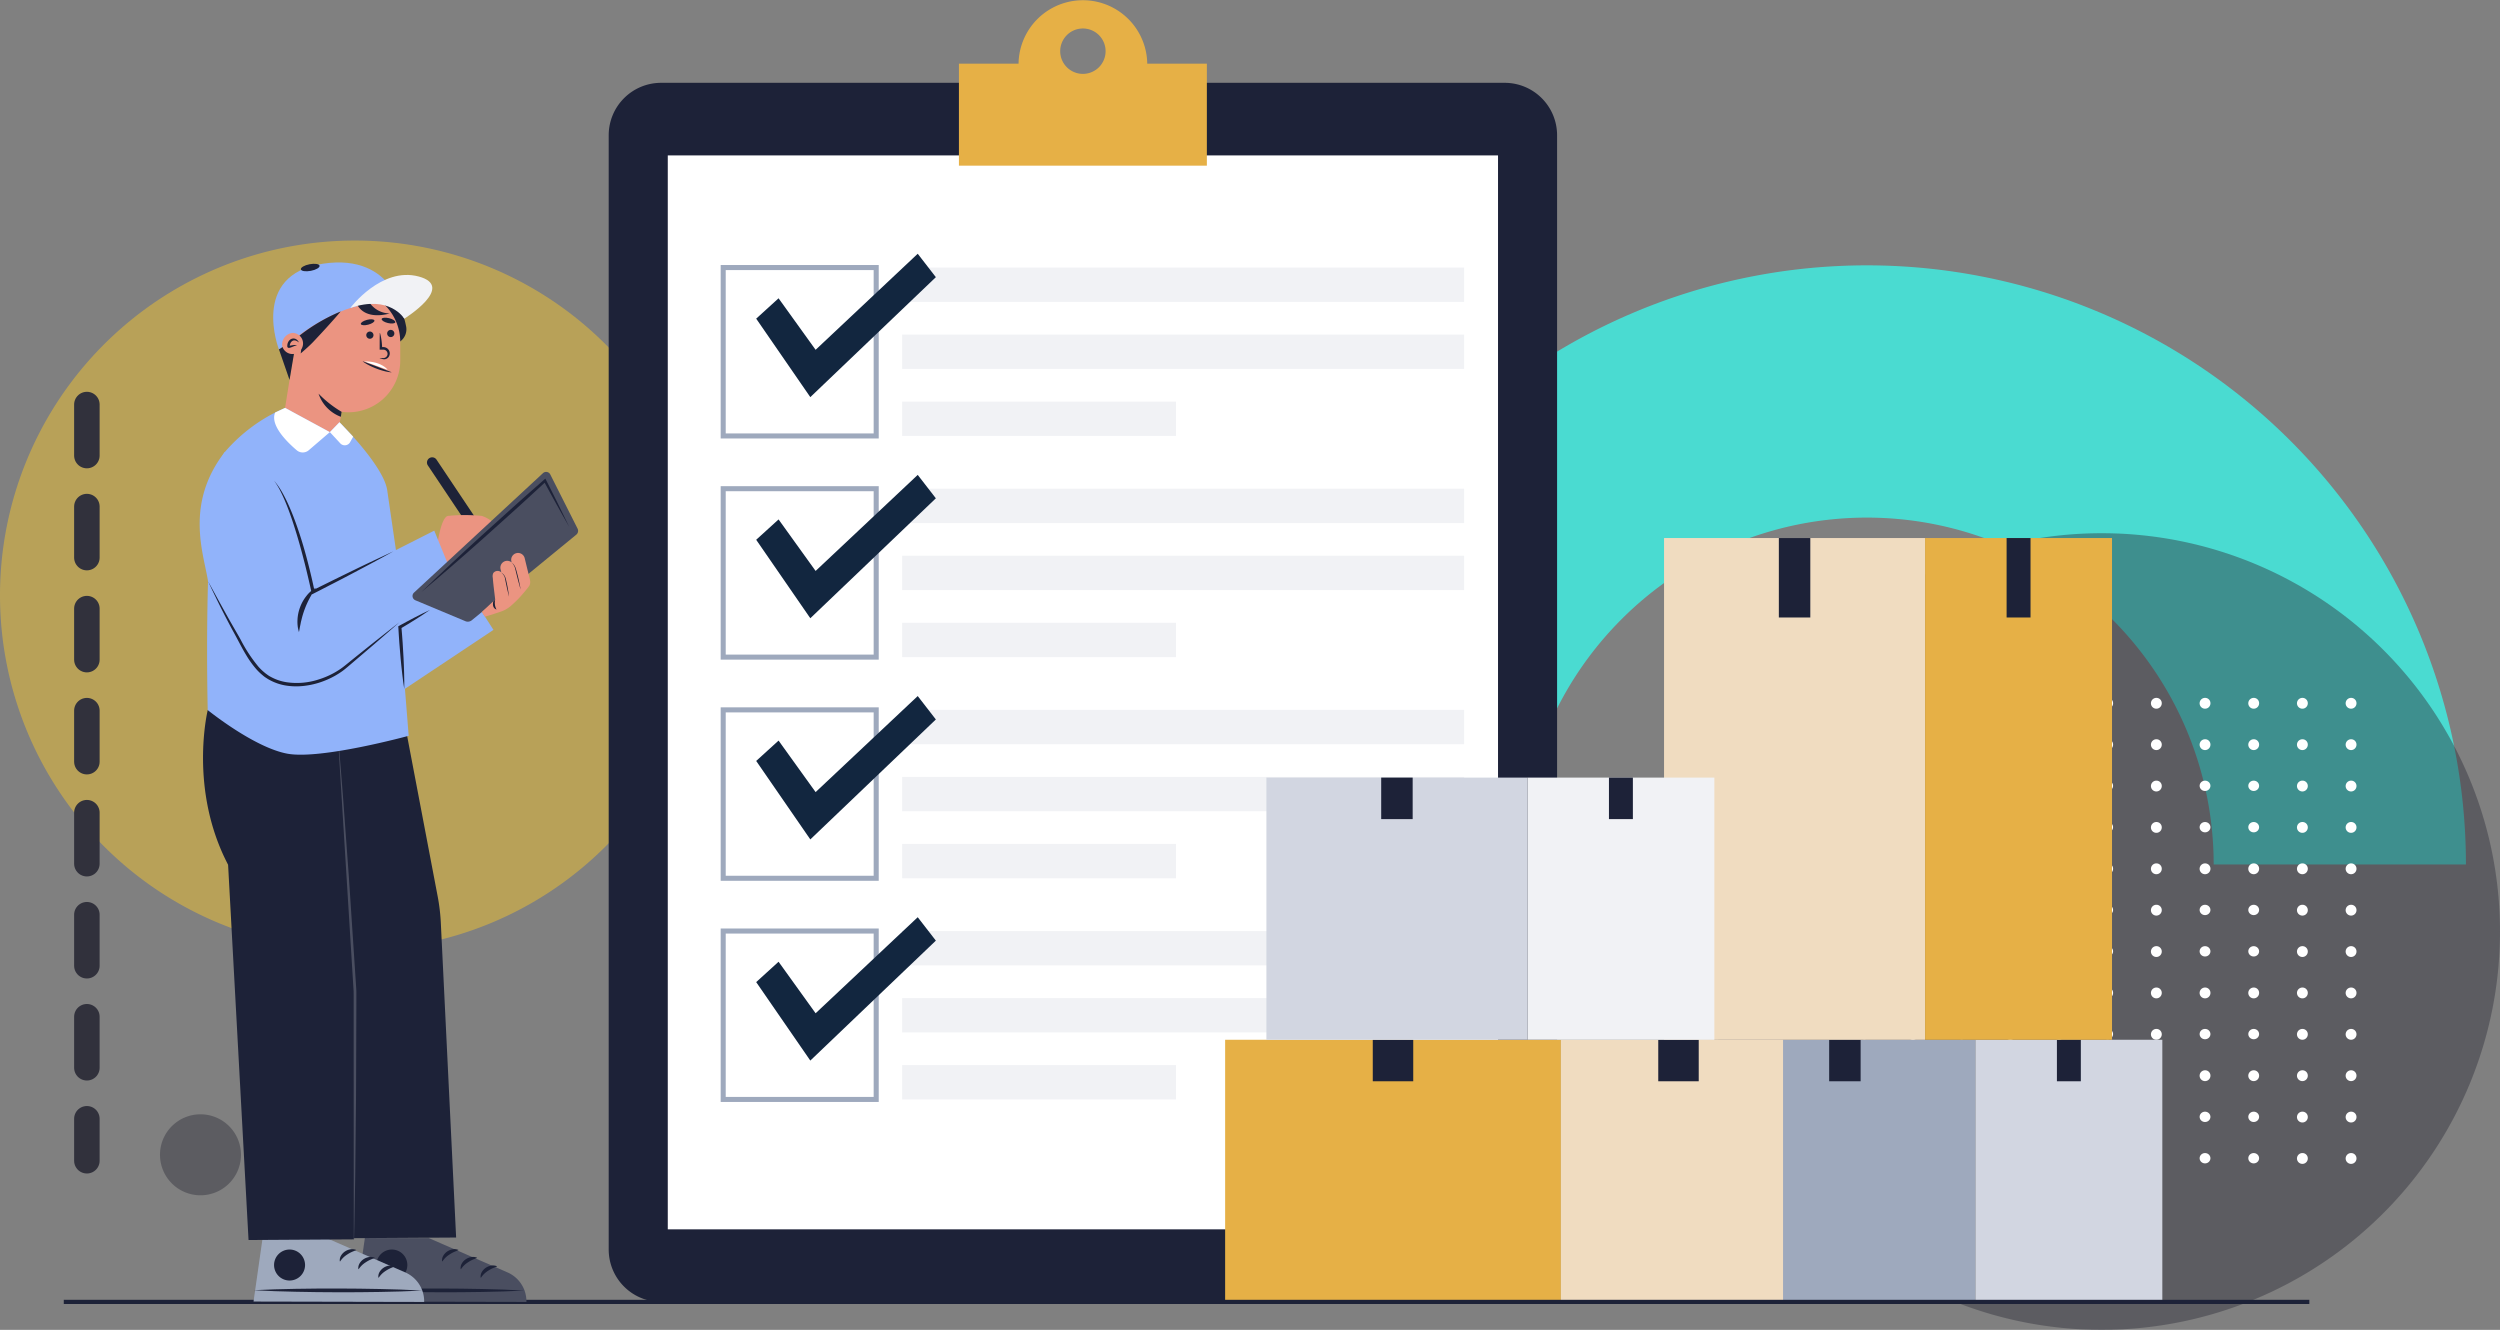 <svg xmlns="http://www.w3.org/2000/svg" xmlns:xlink="http://www.w3.org/1999/xlink" width="392.032" height="208.537" viewBox="0 0 392.032 208.537">
  <rect x="0" y="0" width="392.032" height="208.537" fill="#808080" stroke="none"/>
  <defs>
    <clipPath id="clip-path">
      <rect id="Rectángulo_352791" data-name="Rectángulo 352791" width="197.311" height="100.658" fill="#12263f"/>
    </clipPath>
    <clipPath id="clip-path-2">
      <rect id="Rectángulo_358293" data-name="Rectángulo 358293" width="352.132" height="204.488" fill="none"/>
    </clipPath>
  </defs>
  <g id="Grupo_1022441" data-name="Grupo 1022441" transform="translate(8047.602 7566.897)">
    <g id="Grupo_1020694" data-name="Grupo 1020694" transform="translate(-8047.602 -7532)">
      <g id="Enmascarar_grupo_1018593" data-name="Enmascarar grupo 1018593" transform="translate(194.721 0)" clip-path="url(#clip-path)">
        <path id="Trazado_151731" data-name="Trazado 151731" d="M93.947,148.336a54.39,54.39,0,1,1,54.39-54.39,54.452,54.452,0,0,1-54.39,54.39m0,39.556A93.946,93.946,0,1,0,0,93.946,93.946,93.946,0,0,0,93.947,187.893Z" transform="translate(4.076 6.713)" fill="#4adbd1"/>
      </g>
      <g id="Grupo_1018971" data-name="Grupo 1018971" transform="translate(0 0)">
        <path id="Trazado_145969" data-name="Trazado 145969" d="M55.641,0A55.641,55.641,0,1,1,0,55.641,55.641,55.641,0,0,1,55.641,0Z" transform="translate(0 2.824)" fill="#ffca28" opacity="0.444" style="mix-blend-mode: multiply;isolation: isolate"/>
        <rect id="Rectángulo_34812" data-name="Rectángulo 34812" width="392.032" height="165.125" transform="translate(0)" fill="none"/>
        <path id="Trazado_145971" data-name="Trazado 145971" d="M6.35,0A6.35,6.35,0,1,1,0,6.35,6.35,6.35,0,0,1,6.35,0Z" transform="translate(25.088 139.84)" fill="#31313c" opacity="0.444" style="mix-blend-mode: multiply;isolation: isolate"/>
        <g id="Grupo_80270" data-name="Grupo 80270" transform="translate(267.108 48.717)">
          <path id="Trazado_145968" data-name="Trazado 145968" d="M62.462,0A62.462,62.462,0,1,1,0,62.462,62.462,62.462,0,0,1,62.462,0Z" transform="translate(0)" fill="#31313c" opacity="0.444" style="mix-blend-mode: multiply;isolation: isolate"/>
          <g id="Grupo_78276" data-name="Grupo 78276" transform="translate(24.387 25.822)">
            <g id="Grupo_53306" data-name="Grupo 53306">
              <path id="Trazado_99200" data-name="Trazado 99200" d="M415.91,51.035a.849.849,0,1,1-.849-.811A.83.83,0,0,1,415.91,51.035Z" transform="translate(-414.214 -50.224)" fill="#fff"/>
              <path id="Trazado_99201" data-name="Trazado 99201" d="M424.356,51.035a.849.849,0,1,1-.848-.811A.83.83,0,0,1,424.356,51.035Z" transform="translate(-415.027 -50.224)" fill="#fff"/>
              <path id="Trazado_99202" data-name="Trazado 99202" d="M432.8,51.035a.849.849,0,1,1-.848-.811A.83.83,0,0,1,432.8,51.035Z" transform="translate(-415.84 -50.224)" fill="#fff"/>
              <path id="Trazado_99203" data-name="Trazado 99203" d="M441.249,51.035a.849.849,0,1,1-.849-.811A.83.83,0,0,1,441.249,51.035Z" transform="translate(-416.653 -50.224)" fill="#fff"/>
              <path id="Trazado_99204" data-name="Trazado 99204" d="M449.7,51.035a.849.849,0,1,1-.848-.811A.83.83,0,0,1,449.7,51.035Z" transform="translate(-417.466 -50.224)" fill="#fff"/>
              <path id="Trazado_99205" data-name="Trazado 99205" d="M458.141,51.035a.849.849,0,1,1-.848-.811A.83.83,0,0,1,458.141,51.035Z" transform="translate(-418.278 -50.224)" fill="#fff"/>
              <path id="Trazado_99206" data-name="Trazado 99206" d="M466.588,51.035a.849.849,0,1,1-.849-.811A.831.831,0,0,1,466.588,51.035Z" transform="translate(-419.091 -50.224)" fill="#fff"/>
              <path id="Trazado_99207" data-name="Trazado 99207" d="M475.035,51.035a.849.849,0,1,1-.848-.811A.83.83,0,0,1,475.035,51.035Z" transform="translate(-419.904 -50.224)" fill="#fff"/>
              <path id="Trazado_99208" data-name="Trazado 99208" d="M483.48,51.035a.849.849,0,1,1-.848-.811A.83.83,0,0,1,483.48,51.035Z" transform="translate(-420.717 -50.224)" fill="#fff"/>
              <path id="Trazado_99209" data-name="Trazado 99209" d="M491.927,51.035a.849.849,0,1,1-.849-.811A.831.831,0,0,1,491.927,51.035Z" transform="translate(-421.53 -50.224)" fill="#fff"/>
              <path id="Trazado_99210" data-name="Trazado 99210" d="M500.374,51.035a.849.849,0,1,1-.849-.811A.83.83,0,0,1,500.374,51.035Z" transform="translate(-422.343 -50.224)" fill="#fff"/>
            </g>
            <g id="Grupo_53307" data-name="Grupo 53307" transform="translate(0 6.489)">
              <path id="Trazado_99211" data-name="Trazado 99211" d="M415.91,58.543a.849.849,0,1,1-.849-.811A.83.83,0,0,1,415.91,58.543Z" transform="translate(-414.214 -57.732)" fill="#fff"/>
              <path id="Trazado_99212" data-name="Trazado 99212" d="M424.356,58.543a.849.849,0,1,1-.848-.811A.83.83,0,0,1,424.356,58.543Z" transform="translate(-415.027 -57.732)" fill="#fff"/>
              <path id="Trazado_99213" data-name="Trazado 99213" d="M432.8,58.543a.849.849,0,1,1-.848-.811A.83.83,0,0,1,432.8,58.543Z" transform="translate(-415.84 -57.732)" fill="#fff"/>
              <path id="Trazado_99214" data-name="Trazado 99214" d="M441.249,58.543a.849.849,0,1,1-.849-.811A.83.83,0,0,1,441.249,58.543Z" transform="translate(-416.653 -57.732)" fill="#fff"/>
              <path id="Trazado_99215" data-name="Trazado 99215" d="M449.7,58.543a.849.849,0,1,1-.848-.811A.83.83,0,0,1,449.7,58.543Z" transform="translate(-417.466 -57.732)" fill="#fff"/>
              <path id="Trazado_99216" data-name="Trazado 99216" d="M458.141,58.543a.849.849,0,1,1-.848-.811A.83.83,0,0,1,458.141,58.543Z" transform="translate(-418.278 -57.732)" fill="#fff"/>
              <path id="Trazado_99217" data-name="Trazado 99217" d="M466.588,58.543a.849.849,0,1,1-.849-.811A.831.831,0,0,1,466.588,58.543Z" transform="translate(-419.091 -57.732)" fill="#fff"/>
              <path id="Trazado_99218" data-name="Trazado 99218" d="M475.035,58.543a.849.849,0,1,1-.848-.811A.83.83,0,0,1,475.035,58.543Z" transform="translate(-419.904 -57.732)" fill="#fff"/>
              <path id="Trazado_99219" data-name="Trazado 99219" d="M483.48,58.543a.849.849,0,1,1-.848-.811A.83.83,0,0,1,483.48,58.543Z" transform="translate(-420.717 -57.732)" fill="#fff"/>
              <path id="Trazado_99220" data-name="Trazado 99220" d="M491.927,58.543a.849.849,0,1,1-.849-.811A.831.831,0,0,1,491.927,58.543Z" transform="translate(-421.53 -57.732)" fill="#fff"/>
              <path id="Trazado_99221" data-name="Trazado 99221" d="M500.374,58.543a.849.849,0,1,1-.849-.811A.83.83,0,0,1,500.374,58.543Z" transform="translate(-422.343 -57.732)" fill="#fff"/>
            </g>
            <g id="Grupo_53308" data-name="Grupo 53308" transform="translate(0 12.978)">
              <ellipse id="Elipse_3955" data-name="Elipse 3955" cx="0.848" cy="0.811" rx="0.848" ry="0.811" fill="#fff"/>
              <path id="Trazado_99222" data-name="Trazado 99222" d="M424.356,66.051a.849.849,0,1,1-.848-.811A.83.83,0,0,1,424.356,66.051Z" transform="translate(-415.027 -65.24)" fill="#fff"/>
              <ellipse id="Elipse_3956" data-name="Elipse 3956" cx="0.848" cy="0.811" rx="0.848" ry="0.811" transform="translate(15.267)" fill="#fff"/>
              <path id="Trazado_99223" data-name="Trazado 99223" d="M441.249,66.051a.849.849,0,1,1-.849-.811A.831.831,0,0,1,441.249,66.051Z" transform="translate(-416.653 -65.24)" fill="#fff"/>
              <path id="Trazado_99224" data-name="Trazado 99224" d="M449.7,66.051a.849.849,0,1,1-.848-.811A.831.831,0,0,1,449.7,66.051Z" transform="translate(-417.466 -65.24)" fill="#fff"/>
              <ellipse id="Elipse_3957" data-name="Elipse 3957" cx="0.848" cy="0.811" rx="0.848" ry="0.811" transform="translate(38.167)" fill="#fff"/>
              <path id="Trazado_99225" data-name="Trazado 99225" d="M466.588,66.051a.849.849,0,1,1-.849-.811A.831.831,0,0,1,466.588,66.051Z" transform="translate(-419.091 -65.24)" fill="#fff"/>
              <ellipse id="Elipse_3958" data-name="Elipse 3958" cx="0.848" cy="0.811" rx="0.848" ry="0.811" transform="translate(53.434)" fill="#fff"/>
              <ellipse id="Elipse_3959" data-name="Elipse 3959" cx="0.848" cy="0.811" rx="0.848" ry="0.811" transform="translate(61.067)" fill="#fff"/>
              <path id="Trazado_99226" data-name="Trazado 99226" d="M491.927,66.051a.849.849,0,1,1-.849-.811A.831.831,0,0,1,491.927,66.051Z" transform="translate(-421.53 -65.24)" fill="#fff"/>
              <path id="Trazado_99227" data-name="Trazado 99227" d="M500.374,66.051a.849.849,0,1,1-.849-.811A.831.831,0,0,1,500.374,66.051Z" transform="translate(-422.343 -65.24)" fill="#fff"/>
            </g>
            <g id="Grupo_53309" data-name="Grupo 53309" transform="translate(0 19.466)">
              <ellipse id="Elipse_3960" data-name="Elipse 3960" cx="0.848" cy="0.811" rx="0.848" ry="0.811" transform="translate(0 0)" fill="#fff"/>
              <path id="Trazado_99228" data-name="Trazado 99228" d="M424.356,73.559a.849.849,0,1,1-.848-.812A.83.83,0,0,1,424.356,73.559Z" transform="translate(-415.027 -72.747)" fill="#fff"/>
              <ellipse id="Elipse_3961" data-name="Elipse 3961" cx="0.848" cy="0.811" rx="0.848" ry="0.811" transform="translate(15.267 0)" fill="#fff"/>
              <path id="Trazado_99229" data-name="Trazado 99229" d="M441.249,73.559a.849.849,0,1,1-.849-.812A.83.83,0,0,1,441.249,73.559Z" transform="translate(-416.653 -72.747)" fill="#fff"/>
              <path id="Trazado_99230" data-name="Trazado 99230" d="M449.7,73.559a.849.849,0,1,1-.848-.812A.83.83,0,0,1,449.7,73.559Z" transform="translate(-417.466 -72.747)" fill="#fff"/>
              <ellipse id="Elipse_3962" data-name="Elipse 3962" cx="0.848" cy="0.811" rx="0.848" ry="0.811" transform="translate(38.167 0)" fill="#fff"/>
              <path id="Trazado_99231" data-name="Trazado 99231" d="M466.588,73.559a.849.849,0,1,1-.849-.812A.831.831,0,0,1,466.588,73.559Z" transform="translate(-419.091 -72.747)" fill="#fff"/>
              <ellipse id="Elipse_3963" data-name="Elipse 3963" cx="0.848" cy="0.811" rx="0.848" ry="0.811" transform="translate(53.434 0)" fill="#fff"/>
              <ellipse id="Elipse_3964" data-name="Elipse 3964" cx="0.848" cy="0.811" rx="0.848" ry="0.811" transform="translate(61.067 0)" fill="#fff"/>
              <path id="Trazado_99232" data-name="Trazado 99232" d="M491.927,73.559a.849.849,0,1,1-.849-.812A.831.831,0,0,1,491.927,73.559Z" transform="translate(-421.53 -72.747)" fill="#fff"/>
              <path id="Trazado_99233" data-name="Trazado 99233" d="M500.374,73.559a.849.849,0,1,1-.849-.812A.83.83,0,0,1,500.374,73.559Z" transform="translate(-422.343 -72.747)" fill="#fff"/>
            </g>
            <g id="Grupo_53310" data-name="Grupo 53310" transform="translate(0 25.955)">
              <path id="Trazado_99234" data-name="Trazado 99234" d="M415.91,81.067a.849.849,0,1,1-.849-.812A.83.83,0,0,1,415.91,81.067Z" transform="translate(-414.214 -80.255)" fill="#fff"/>
              <path id="Trazado_99235" data-name="Trazado 99235" d="M424.356,81.067a.849.849,0,1,1-.848-.812A.83.83,0,0,1,424.356,81.067Z" transform="translate(-415.027 -80.255)" fill="#fff"/>
              <path id="Trazado_99236" data-name="Trazado 99236" d="M432.8,81.067a.849.849,0,1,1-.848-.812A.83.83,0,0,1,432.8,81.067Z" transform="translate(-415.84 -80.255)" fill="#fff"/>
              <path id="Trazado_99237" data-name="Trazado 99237" d="M441.249,81.067a.849.849,0,1,1-.849-.812A.83.83,0,0,1,441.249,81.067Z" transform="translate(-416.653 -80.255)" fill="#fff"/>
              <path id="Trazado_99238" data-name="Trazado 99238" d="M449.7,81.067a.849.849,0,1,1-.848-.812A.83.83,0,0,1,449.7,81.067Z" transform="translate(-417.466 -80.255)" fill="#fff"/>
              <path id="Trazado_99239" data-name="Trazado 99239" d="M458.141,81.067a.849.849,0,1,1-.848-.812A.83.83,0,0,1,458.141,81.067Z" transform="translate(-418.278 -80.255)" fill="#fff"/>
              <path id="Trazado_99240" data-name="Trazado 99240" d="M466.588,81.067a.849.849,0,1,1-.849-.812A.831.831,0,0,1,466.588,81.067Z" transform="translate(-419.091 -80.255)" fill="#fff"/>
              <path id="Trazado_99241" data-name="Trazado 99241" d="M475.035,81.067a.849.849,0,1,1-.848-.812A.83.83,0,0,1,475.035,81.067Z" transform="translate(-419.904 -80.255)" fill="#fff"/>
              <path id="Trazado_99242" data-name="Trazado 99242" d="M483.48,81.067a.849.849,0,1,1-.848-.812A.83.83,0,0,1,483.48,81.067Z" transform="translate(-420.717 -80.255)" fill="#fff"/>
              <path id="Trazado_99243" data-name="Trazado 99243" d="M491.927,81.067a.849.849,0,1,1-.849-.812A.831.831,0,0,1,491.927,81.067Z" transform="translate(-421.53 -80.255)" fill="#fff"/>
              <path id="Trazado_99244" data-name="Trazado 99244" d="M500.374,81.067a.849.849,0,1,1-.849-.812A.83.83,0,0,1,500.374,81.067Z" transform="translate(-422.343 -80.255)" fill="#fff"/>
            </g>
            <g id="Grupo_53311" data-name="Grupo 53311" transform="translate(0 32.444)">
              <ellipse id="Elipse_3965" data-name="Elipse 3965" cx="0.848" cy="0.811" rx="0.848" ry="0.811" transform="translate(0 0)" fill="#fff"/>
              <path id="Trazado_99245" data-name="Trazado 99245" d="M424.356,88.575a.849.849,0,1,1-.848-.812A.83.83,0,0,1,424.356,88.575Z" transform="translate(-415.027 -87.763)" fill="#fff"/>
              <ellipse id="Elipse_3966" data-name="Elipse 3966" cx="0.848" cy="0.811" rx="0.848" ry="0.811" transform="translate(15.267 0)" fill="#fff"/>
              <path id="Trazado_99246" data-name="Trazado 99246" d="M441.249,88.575a.849.849,0,1,1-.849-.812A.83.83,0,0,1,441.249,88.575Z" transform="translate(-416.653 -87.763)" fill="#fff"/>
              <path id="Trazado_99247" data-name="Trazado 99247" d="M449.7,88.575a.849.849,0,1,1-.848-.812A.83.83,0,0,1,449.7,88.575Z" transform="translate(-417.466 -87.763)" fill="#fff"/>
              <ellipse id="Elipse_3967" data-name="Elipse 3967" cx="0.848" cy="0.811" rx="0.848" ry="0.811" transform="translate(38.167 0)" fill="#fff"/>
              <path id="Trazado_99248" data-name="Trazado 99248" d="M466.588,88.575a.849.849,0,1,1-.849-.812A.831.831,0,0,1,466.588,88.575Z" transform="translate(-419.091 -87.763)" fill="#fff"/>
              <ellipse id="Elipse_3968" data-name="Elipse 3968" cx="0.848" cy="0.811" rx="0.848" ry="0.811" transform="translate(53.434 0)" fill="#fff"/>
              <ellipse id="Elipse_3969" data-name="Elipse 3969" cx="0.848" cy="0.811" rx="0.848" ry="0.811" transform="translate(61.067 0)" fill="#fff"/>
              <path id="Trazado_99249" data-name="Trazado 99249" d="M491.927,88.575a.849.849,0,1,1-.849-.812A.831.831,0,0,1,491.927,88.575Z" transform="translate(-421.53 -87.763)" fill="#fff"/>
              <path id="Trazado_99250" data-name="Trazado 99250" d="M500.374,88.575a.849.849,0,1,1-.849-.812A.83.83,0,0,1,500.374,88.575Z" transform="translate(-422.343 -87.763)" fill="#fff"/>
            </g>
            <g id="Grupo_53312" data-name="Grupo 53312" transform="translate(0 38.933)">
              <ellipse id="Elipse_3970" data-name="Elipse 3970" cx="0.848" cy="0.811" rx="0.848" ry="0.811" fill="#fff"/>
              <path id="Trazado_99251" data-name="Trazado 99251" d="M424.356,96.082a.849.849,0,1,1-.848-.811A.83.83,0,0,1,424.356,96.082Z" transform="translate(-415.027 -95.271)" fill="#fff"/>
              <ellipse id="Elipse_3971" data-name="Elipse 3971" cx="0.848" cy="0.811" rx="0.848" ry="0.811" transform="translate(15.267)" fill="#fff"/>
              <path id="Trazado_99252" data-name="Trazado 99252" d="M441.249,96.082a.849.849,0,1,1-.849-.811A.83.83,0,0,1,441.249,96.082Z" transform="translate(-416.653 -95.271)" fill="#fff"/>
              <path id="Trazado_99253" data-name="Trazado 99253" d="M449.7,96.082a.849.849,0,1,1-.848-.811A.83.83,0,0,1,449.7,96.082Z" transform="translate(-417.466 -95.271)" fill="#fff"/>
              <ellipse id="Elipse_3972" data-name="Elipse 3972" cx="0.848" cy="0.811" rx="0.848" ry="0.811" transform="translate(38.167)" fill="#fff"/>
              <path id="Trazado_99254" data-name="Trazado 99254" d="M466.588,96.082a.849.849,0,1,1-.849-.811A.831.831,0,0,1,466.588,96.082Z" transform="translate(-419.091 -95.271)" fill="#fff"/>
              <ellipse id="Elipse_3973" data-name="Elipse 3973" cx="0.848" cy="0.811" rx="0.848" ry="0.811" transform="translate(53.434)" fill="#fff"/>
              <ellipse id="Elipse_3974" data-name="Elipse 3974" cx="0.848" cy="0.811" rx="0.848" ry="0.811" transform="translate(61.067)" fill="#fff"/>
              <path id="Trazado_99255" data-name="Trazado 99255" d="M491.927,96.082a.849.849,0,1,1-.849-.811A.831.831,0,0,1,491.927,96.082Z" transform="translate(-421.53 -95.271)" fill="#fff"/>
              <path id="Trazado_99256" data-name="Trazado 99256" d="M500.374,96.082a.849.849,0,1,1-.849-.811A.83.83,0,0,1,500.374,96.082Z" transform="translate(-422.343 -95.271)" fill="#fff"/>
            </g>
            <g id="Grupo_53313" data-name="Grupo 53313" transform="translate(0 45.422)">
              <path id="Trazado_99257" data-name="Trazado 99257" d="M415.91,103.59a.849.849,0,1,1-.849-.811A.83.83,0,0,1,415.91,103.59Z" transform="translate(-414.214 -102.779)" fill="#fff"/>
              <path id="Trazado_99258" data-name="Trazado 99258" d="M424.356,103.59a.849.849,0,1,1-.848-.811A.83.83,0,0,1,424.356,103.59Z" transform="translate(-415.027 -102.779)" fill="#fff"/>
              <path id="Trazado_99259" data-name="Trazado 99259" d="M432.8,103.59a.849.849,0,1,1-.848-.811A.83.83,0,0,1,432.8,103.59Z" transform="translate(-415.84 -102.779)" fill="#fff"/>
              <path id="Trazado_99260" data-name="Trazado 99260" d="M441.249,103.59a.849.849,0,1,1-.849-.811A.83.83,0,0,1,441.249,103.59Z" transform="translate(-416.653 -102.779)" fill="#fff"/>
              <path id="Trazado_99261" data-name="Trazado 99261" d="M449.7,103.59a.849.849,0,1,1-.848-.811A.83.83,0,0,1,449.7,103.59Z" transform="translate(-417.466 -102.779)" fill="#fff"/>
              <path id="Trazado_99262" data-name="Trazado 99262" d="M458.141,103.59a.849.849,0,1,1-.848-.811A.83.83,0,0,1,458.141,103.59Z" transform="translate(-418.278 -102.779)" fill="#fff"/>
              <path id="Trazado_99263" data-name="Trazado 99263" d="M466.588,103.59a.849.849,0,1,1-.849-.811A.831.831,0,0,1,466.588,103.59Z" transform="translate(-419.091 -102.779)" fill="#fff"/>
              <path id="Trazado_99264" data-name="Trazado 99264" d="M475.035,103.59a.849.849,0,1,1-.848-.811A.83.83,0,0,1,475.035,103.59Z" transform="translate(-419.904 -102.779)" fill="#fff"/>
              <path id="Trazado_99265" data-name="Trazado 99265" d="M483.48,103.59a.849.849,0,1,1-.848-.811A.83.83,0,0,1,483.48,103.59Z" transform="translate(-420.717 -102.779)" fill="#fff"/>
              <path id="Trazado_99266" data-name="Trazado 99266" d="M491.927,103.59a.849.849,0,1,1-.849-.811A.831.831,0,0,1,491.927,103.59Z" transform="translate(-421.53 -102.779)" fill="#fff"/>
              <path id="Trazado_99267" data-name="Trazado 99267" d="M500.374,103.59a.849.849,0,1,1-.849-.811A.83.83,0,0,1,500.374,103.59Z" transform="translate(-422.343 -102.779)" fill="#fff"/>
            </g>
            <g id="Grupo_53314" data-name="Grupo 53314" transform="translate(0 51.911)">
              <ellipse id="Elipse_3975" data-name="Elipse 3975" cx="0.848" cy="0.811" rx="0.848" ry="0.811" fill="#fff"/>
              <path id="Trazado_99268" data-name="Trazado 99268" d="M424.356,111.1a.849.849,0,1,1-.848-.811A.831.831,0,0,1,424.356,111.1Z" transform="translate(-415.027 -110.287)" fill="#fff"/>
              <ellipse id="Elipse_3976" data-name="Elipse 3976" cx="0.848" cy="0.811" rx="0.848" ry="0.811" transform="translate(15.267)" fill="#fff"/>
              <path id="Trazado_99269" data-name="Trazado 99269" d="M441.249,111.1a.849.849,0,1,1-.849-.811A.831.831,0,0,1,441.249,111.1Z" transform="translate(-416.653 -110.287)" fill="#fff"/>
              <path id="Trazado_99270" data-name="Trazado 99270" d="M449.7,111.1a.849.849,0,1,1-.848-.811A.831.831,0,0,1,449.7,111.1Z" transform="translate(-417.466 -110.287)" fill="#fff"/>
              <ellipse id="Elipse_3977" data-name="Elipse 3977" cx="0.848" cy="0.811" rx="0.848" ry="0.811" transform="translate(38.167)" fill="#fff"/>
              <path id="Trazado_99271" data-name="Trazado 99271" d="M466.588,111.1a.849.849,0,1,1-.849-.811A.831.831,0,0,1,466.588,111.1Z" transform="translate(-419.091 -110.287)" fill="#fff"/>
              <ellipse id="Elipse_3978" data-name="Elipse 3978" cx="0.848" cy="0.811" rx="0.848" ry="0.811" transform="translate(53.434)" fill="#fff"/>
              <ellipse id="Elipse_3979" data-name="Elipse 3979" cx="0.848" cy="0.811" rx="0.848" ry="0.811" transform="translate(61.067)" fill="#fff"/>
              <path id="Trazado_99272" data-name="Trazado 99272" d="M491.927,111.1a.849.849,0,1,1-.849-.811A.831.831,0,0,1,491.927,111.1Z" transform="translate(-421.53 -110.287)" fill="#fff"/>
              <path id="Trazado_99273" data-name="Trazado 99273" d="M500.374,111.1a.849.849,0,1,1-.849-.811A.831.831,0,0,1,500.374,111.1Z" transform="translate(-422.343 -110.287)" fill="#fff"/>
            </g>
            <g id="Grupo_53315" data-name="Grupo 53315" transform="translate(0 58.399)">
              <path id="Trazado_99274" data-name="Trazado 99274" d="M415.91,118.606a.849.849,0,1,1-.849-.812A.831.831,0,0,1,415.91,118.606Z" transform="translate(-414.214 -117.794)" fill="#fff"/>
              <path id="Trazado_99275" data-name="Trazado 99275" d="M424.356,118.606a.849.849,0,1,1-.848-.812A.83.83,0,0,1,424.356,118.606Z" transform="translate(-415.027 -117.794)" fill="#fff"/>
              <path id="Trazado_99276" data-name="Trazado 99276" d="M432.8,118.606a.849.849,0,1,1-.848-.812A.831.831,0,0,1,432.8,118.606Z" transform="translate(-415.84 -117.794)" fill="#fff"/>
              <path id="Trazado_99277" data-name="Trazado 99277" d="M441.249,118.606a.849.849,0,1,1-.849-.812A.831.831,0,0,1,441.249,118.606Z" transform="translate(-416.653 -117.794)" fill="#fff"/>
              <path id="Trazado_99278" data-name="Trazado 99278" d="M449.7,118.606a.849.849,0,1,1-.848-.812A.831.831,0,0,1,449.7,118.606Z" transform="translate(-417.466 -117.794)" fill="#fff"/>
              <path id="Trazado_99279" data-name="Trazado 99279" d="M458.141,118.606a.849.849,0,1,1-.848-.812A.831.831,0,0,1,458.141,118.606Z" transform="translate(-418.278 -117.794)" fill="#fff"/>
              <path id="Trazado_99280" data-name="Trazado 99280" d="M466.588,118.606a.849.849,0,1,1-.849-.812A.831.831,0,0,1,466.588,118.606Z" transform="translate(-419.091 -117.794)" fill="#fff"/>
              <path id="Trazado_99281" data-name="Trazado 99281" d="M475.035,118.606a.849.849,0,1,1-.848-.812A.831.831,0,0,1,475.035,118.606Z" transform="translate(-419.904 -117.794)" fill="#fff"/>
              <path id="Trazado_99282" data-name="Trazado 99282" d="M483.48,118.606a.849.849,0,1,1-.848-.812A.831.831,0,0,1,483.48,118.606Z" transform="translate(-420.717 -117.794)" fill="#fff"/>
              <path id="Trazado_99283" data-name="Trazado 99283" d="M491.927,118.606a.849.849,0,1,1-.849-.812A.831.831,0,0,1,491.927,118.606Z" transform="translate(-421.53 -117.794)" fill="#fff"/>
              <path id="Trazado_99284" data-name="Trazado 99284" d="M500.374,118.606a.849.849,0,1,1-.849-.812A.831.831,0,0,1,500.374,118.606Z" transform="translate(-422.343 -117.794)" fill="#fff"/>
            </g>
            <g id="Grupo_53316" data-name="Grupo 53316" transform="translate(0 64.888)">
              <ellipse id="Elipse_3980" data-name="Elipse 3980" cx="0.848" cy="0.811" rx="0.848" ry="0.811" transform="translate(0 0)" fill="#fff"/>
              <path id="Trazado_99285" data-name="Trazado 99285" d="M424.356,126.114a.849.849,0,1,1-.848-.812A.83.83,0,0,1,424.356,126.114Z" transform="translate(-415.027 -125.302)" fill="#fff"/>
              <ellipse id="Elipse_3981" data-name="Elipse 3981" cx="0.848" cy="0.811" rx="0.848" ry="0.811" transform="translate(15.267 0)" fill="#fff"/>
              <path id="Trazado_99286" data-name="Trazado 99286" d="M441.249,126.114a.849.849,0,1,1-.849-.812A.83.83,0,0,1,441.249,126.114Z" transform="translate(-416.653 -125.302)" fill="#fff"/>
              <path id="Trazado_99287" data-name="Trazado 99287" d="M449.7,126.114a.849.849,0,1,1-.848-.812A.83.83,0,0,1,449.7,126.114Z" transform="translate(-417.466 -125.302)" fill="#fff"/>
              <ellipse id="Elipse_3982" data-name="Elipse 3982" cx="0.848" cy="0.811" rx="0.848" ry="0.811" transform="translate(38.167 0)" fill="#fff"/>
              <path id="Trazado_99288" data-name="Trazado 99288" d="M466.588,126.114a.849.849,0,1,1-.849-.812A.831.831,0,0,1,466.588,126.114Z" transform="translate(-419.091 -125.302)" fill="#fff"/>
              <ellipse id="Elipse_3983" data-name="Elipse 3983" cx="0.848" cy="0.811" rx="0.848" ry="0.811" transform="translate(53.434 0)" fill="#fff"/>
              <ellipse id="Elipse_3984" data-name="Elipse 3984" cx="0.848" cy="0.811" rx="0.848" ry="0.811" transform="translate(61.067 0)" fill="#fff"/>
              <path id="Trazado_99289" data-name="Trazado 99289" d="M491.927,126.114a.849.849,0,1,1-.849-.812A.831.831,0,0,1,491.927,126.114Z" transform="translate(-421.53 -125.302)" fill="#fff"/>
              <path id="Trazado_99290" data-name="Trazado 99290" d="M500.374,126.114a.849.849,0,1,1-.849-.812A.83.83,0,0,1,500.374,126.114Z" transform="translate(-422.343 -125.302)" fill="#fff"/>
            </g>
            <g id="Grupo_53317" data-name="Grupo 53317" transform="translate(0 71.378)">
              <ellipse id="Elipse_3985" data-name="Elipse 3985" cx="0.848" cy="0.811" rx="0.848" ry="0.811" transform="translate(0 0)" fill="#fff"/>
              <path id="Trazado_99291" data-name="Trazado 99291" d="M424.356,133.622a.849.849,0,1,1-.848-.812A.83.83,0,0,1,424.356,133.622Z" transform="translate(-415.027 -132.81)" fill="#fff"/>
              <ellipse id="Elipse_3986" data-name="Elipse 3986" cx="0.848" cy="0.811" rx="0.848" ry="0.811" transform="translate(15.267 0)" fill="#fff"/>
              <path id="Trazado_99292" data-name="Trazado 99292" d="M441.249,133.622a.849.849,0,1,1-.849-.812A.83.83,0,0,1,441.249,133.622Z" transform="translate(-416.653 -132.81)" fill="#fff"/>
              <path id="Trazado_99293" data-name="Trazado 99293" d="M449.7,133.622a.849.849,0,1,1-.848-.812A.83.83,0,0,1,449.7,133.622Z" transform="translate(-417.466 -132.81)" fill="#fff"/>
              <ellipse id="Elipse_3987" data-name="Elipse 3987" cx="0.848" cy="0.811" rx="0.848" ry="0.811" transform="translate(38.167 0)" fill="#fff"/>
              <path id="Trazado_99294" data-name="Trazado 99294" d="M466.588,133.622a.849.849,0,1,1-.849-.812A.831.831,0,0,1,466.588,133.622Z" transform="translate(-419.091 -132.81)" fill="#fff"/>
              <ellipse id="Elipse_3988" data-name="Elipse 3988" cx="0.848" cy="0.811" rx="0.848" ry="0.811" transform="translate(53.434 0)" fill="#fff"/>
              <ellipse id="Elipse_3989" data-name="Elipse 3989" cx="0.848" cy="0.811" rx="0.848" ry="0.811" transform="translate(61.067 0)" fill="#fff"/>
              <path id="Trazado_99295" data-name="Trazado 99295" d="M491.927,133.622a.849.849,0,1,1-.849-.812A.831.831,0,0,1,491.927,133.622Z" transform="translate(-421.53 -132.81)" fill="#fff"/>
              <path id="Trazado_99296" data-name="Trazado 99296" d="M500.374,133.622a.849.849,0,1,1-.849-.812A.83.83,0,0,1,500.374,133.622Z" transform="translate(-422.343 -132.81)" fill="#fff"/>
            </g>
          </g>
        </g>
        <line id="Línea_138" data-name="Línea 138" y2="118.58" transform="translate(13.623 28.542)" fill="none" stroke="#31313c" stroke-linecap="round" stroke-width="4" stroke-dasharray="8"/>
      </g>
    </g>
    <g id="Grupo_1022460" data-name="Grupo 1022460" transform="translate(-8047.601 -7574.893)">
      <g id="Grupo_1022459" data-name="Grupo 1022459" transform="translate(10 7.996)">
        <g id="Grupo_1022458" data-name="Grupo 1022458" transform="translate(0 0)" clip-path="url(#clip-path-2)">
          <path id="Trazado_751303" data-name="Trazado 751303" d="M789.339,289.778H657.06a8.22,8.22,0,0,1-8.22-8.22V106.826a8.22,8.22,0,0,1,8.22-8.22H789.339a8.22,8.22,0,0,1,8.22,8.22V281.557a8.22,8.22,0,0,1-8.22,8.22" transform="translate(-563.389 -85.619)" fill="#1d2238"/>
          <rect id="Rectángulo_358263" data-name="Rectángulo 358263" width="130.193" height="168.406" transform="translate(94.715 24.37)" fill="#fff"/>
          <path id="Trazado_751304" data-name="Trazado 751304" d="M1095.38,9.981a10.091,10.091,0,0,0-20.18,0h-9.35V25.97h38.88V9.981Zm-10.09,1.6a3.559,3.559,0,1,1,3.559-3.559,3.559,3.559,0,0,1-3.559,3.559" transform="translate(-925.479 0.004)" fill="#e6b046"/>
          <rect id="Rectángulo_358264" data-name="Rectángulo 358264" width="88.124" height="5.383" transform="translate(131.466 41.957)" fill="#f1f2f5"/>
          <rect id="Rectángulo_358265" data-name="Rectángulo 358265" width="88.124" height="5.383" transform="translate(131.466 52.468)" fill="#f1f2f5"/>
          <rect id="Rectángulo_358266" data-name="Rectángulo 358266" width="42.946" height="5.383" transform="translate(131.465 62.979)" fill="#f1f2f5"/>
          <path id="Trazado_751305" data-name="Trazado 751305" d="M806.949,342.773H782.164v-27.2h24.785Zm-23.995-.79h23.2V316.367h-23.2Z" transform="translate(-679.154 -274.015)" fill="#9ea9bd"/>
          <path id="Trazado_751306" data-name="Trazado 751306" d="M827.957,309.1l5.809,8.079,16.013-15.062,2.843,3.672L832.936,324.6l-8.488-12.306Z" transform="translate(-715.869 -262.325)" fill="#12263f"/>
          <rect id="Rectángulo_358267" data-name="Rectángulo 358267" width="88.124" height="5.383" transform="translate(131.466 76.638)" fill="#f1f2f5"/>
          <rect id="Rectángulo_358268" data-name="Rectángulo 358268" width="88.124" height="5.383" transform="translate(131.466 87.149)" fill="#f1f2f5"/>
          <rect id="Rectángulo_358269" data-name="Rectángulo 358269" width="42.946" height="5.383" transform="translate(131.465 97.661)" fill="#f1f2f5"/>
          <path id="Trazado_751307" data-name="Trazado 751307" d="M806.949,606.11H782.164v-27.2h24.785Zm-23.995-.79h23.2V579.7h-23.2Z" transform="translate(-679.154 -502.671)" fill="#9ea9bd"/>
          <path id="Trazado_751308" data-name="Trazado 751308" d="M827.957,572.433l5.809,8.079,16.013-15.062,2.843,3.672-19.687,18.809-8.488-12.306Z" transform="translate(-715.869 -490.981)" fill="#12263f"/>
          <rect id="Rectángulo_358270" data-name="Rectángulo 358270" width="88.124" height="5.383" transform="translate(131.466 111.319)" fill="#f1f2f5"/>
          <rect id="Rectángulo_358271" data-name="Rectángulo 358271" width="88.124" height="5.383" transform="translate(131.466 121.83)" fill="#f1f2f5"/>
          <rect id="Rectángulo_358272" data-name="Rectángulo 358272" width="42.946" height="5.383" transform="translate(131.465 132.342)" fill="#f1f2f5"/>
          <path id="Trazado_751309" data-name="Trazado 751309" d="M806.949,869.447H782.164v-27.2h24.785Zm-23.995-.79h23.2V843.041h-23.2Z" transform="translate(-679.154 -731.327)" fill="#9ea9bd"/>
          <path id="Trazado_751310" data-name="Trazado 751310" d="M827.957,835.77l5.809,8.079,16.013-15.062,2.843,3.672L832.936,851.27l-8.488-12.306Z" transform="translate(-715.869 -719.637)" fill="#12263f"/>
          <rect id="Rectángulo_358273" data-name="Rectángulo 358273" width="88.124" height="5.383" transform="translate(131.466 146)" fill="#f1f2f5"/>
          <rect id="Rectángulo_358274" data-name="Rectángulo 358274" width="88.124" height="5.383" transform="translate(131.466 156.512)" fill="#f1f2f5"/>
          <rect id="Rectángulo_358275" data-name="Rectángulo 358275" width="42.946" height="5.383" transform="translate(131.465 167.023)" fill="#f1f2f5"/>
          <path id="Trazado_751311" data-name="Trazado 751311" d="M806.949,1132.783H782.164v-27.2h24.785Zm-23.995-.79h23.2v-25.616h-23.2Z" transform="translate(-679.154 -959.982)" fill="#9ea9bd"/>
          <path id="Trazado_751312" data-name="Trazado 751312" d="M827.957,1099.107l5.809,8.079,16.013-15.062,2.843,3.672-19.687,18.809-8.488-12.306Z" transform="translate(-715.869 -948.293)" fill="#12263f"/>
          <rect id="Rectángulo_358276" data-name="Rectángulo 358276" width="40.936" height="41.11" transform="translate(258.834 163.049)" fill="#9ea9bd"/>
          <rect id="Rectángulo_358277" data-name="Rectángulo 358277" width="4.934" height="6.509" transform="translate(276.835 163.048)" fill="#1d2238"/>
          <rect id="Rectángulo_358278" data-name="Rectángulo 358278" width="29.31" height="41.11" transform="translate(299.77 163.049)" fill="#d2d6e1"/>
          <rect id="Rectángulo_358279" data-name="Rectángulo 358279" width="3.752" height="6.509" transform="translate(312.549 163.048)" fill="#1d2238"/>
          <rect id="Rectángulo_358280" data-name="Rectángulo 358280" width="40.936" height="78.676" transform="translate(250.944 84.372)" fill="#f0dcc0"/>
          <rect id="Rectángulo_358281" data-name="Rectángulo 358281" width="4.934" height="12.458" transform="translate(268.945 84.372)" fill="#1d2238"/>
          <rect id="Rectángulo_358282" data-name="Rectángulo 358282" width="29.31" height="78.676" transform="translate(291.88 84.372)" fill="#e6b046"/>
          <rect id="Rectángulo_358283" data-name="Rectángulo 358283" width="3.752" height="12.458" transform="translate(304.66 84.372)" fill="#1d2238"/>
          <rect id="Rectángulo_358284" data-name="Rectángulo 358284" width="52.649" height="41.11" transform="translate(182.116 163.049)" fill="#e6b046"/>
          <rect id="Rectángulo_358285" data-name="Rectángulo 358285" width="6.346" height="6.509" transform="translate(205.267 163.048)" fill="#1d2238"/>
          <rect id="Rectángulo_358286" data-name="Rectángulo 358286" width="34.839" height="41.11" transform="translate(234.765 163.049)" fill="#f0dcc0"/>
          <rect id="Rectángulo_358287" data-name="Rectángulo 358287" width="6.346" height="6.509" transform="translate(250.035 163.048)" fill="#1d2238"/>
          <rect id="Rectángulo_358288" data-name="Rectángulo 358288" width="40.936" height="41.11" transform="translate(188.588 121.938)" fill="#d2d6e1"/>
          <rect id="Rectángulo_358289" data-name="Rectángulo 358289" width="4.934" height="6.509" transform="translate(206.589 121.938)" fill="#1d2238"/>
          <rect id="Rectángulo_358290" data-name="Rectángulo 358290" width="29.31" height="41.11" transform="translate(229.524 121.938)" fill="#f1f2f5"/>
          <rect id="Rectángulo_358291" data-name="Rectángulo 358291" width="3.752" height="6.509" transform="translate(242.303 121.938)" fill="#1d2238"/>
          <rect id="Rectángulo_358292" data-name="Rectángulo 358292" width="352.132" height="0.658" transform="translate(0 203.829)" fill="#1d2238"/>
          <path id="Trazado_751313" data-name="Trazado 751313" d="M441.26,555.821l-1.358.908-7.238-10.824a.817.817,0,1,1,1.358-.908Z" transform="translate(-375.562 -472.906)" fill="#1d2238"/>
          <path id="Trazado_751314" data-name="Trazado 751314" d="M444.4,618.28s.56-4.65,1.722-4.865a27.074,27.074,0,0,1,5.3,0,5.175,5.175,0,0,1,2.971,2.54l-7.362,7.147Z" transform="translate(-385.872 -532.515)" fill="#eb9481"/>
          <path id="Trazado_751315" data-name="Trazado 751315" d="M365.878,354.628a10.532,10.532,0,0,1,1.917,4.354,2.35,2.35,0,0,1-1.015,2.557l-4.995-6.911Z" transform="translate(-314.138 -307.923)" fill="#1d2238"/>
          <path id="Trazado_751316" data-name="Trazado 751316" d="M273.039,345.356h0a8.13,8.13,0,0,0-8.106,7.513l-.066-.011-1.758,10.971a4.429,4.429,0,0,0,3.672,5.074c2.415.387,4.268,1.073,5.074-3.672l.125-.778a8.12,8.12,0,0,0,9.191-8.061v-2.9a8.132,8.132,0,0,0-8.132-8.132" transform="translate(-228.408 -299.873)" fill="#eb9481"/>
          <path id="Trazado_751317" data-name="Trazado 751317" d="M376.159,396.476a5.855,5.855,0,0,1,.153.639c.023.106.037.213.054.319s.034.213.044.319c.025.213.049.426.06.639l.021.319.007.32-.361-.361c.136,0,.271-.009.407-.006.07,0,.123,0,.241.01a1.128,1.128,0,0,1,.3.081,1,1,0,0,1,.6.97.99.99,0,0,1-.206.531.9.9,0,0,1-.451.3.816.816,0,0,1-.259.028,1.545,1.545,0,0,1-.221-.036c-.136-.031-.271-.065-.407-.106l-.006,0a.02.02,0,0,1,.006-.039l.407-.006c.068,0,.137,0,.2-.006a.775.775,0,0,0,.188-.05.659.659,0,0,0,0-1.216.731.731,0,0,0-.186-.047c-.062,0-.132,0-.2,0H376.1v-.039c.006-.852,0-1.7.019-2.556a.02.02,0,0,1,.039-.006Z" transform="translate(-326.567 -344.243)" fill="#1d2238"/>
          <path id="Trazado_751318" data-name="Trazado 751318" d="M386.171,393.345a.565.565,0,1,1-.564-.564.564.564,0,0,1,.564.564" transform="translate(-334.332 -341.052)" fill="#1d2238"/>
          <path id="Trazado_751319" data-name="Trazado 751319" d="M361.606,431.664s-.936-1.364-3.663-1.328Z" transform="translate(-310.802 -373.661)" fill="#fff"/>
          <path id="Trazado_751320" data-name="Trazado 751320" d="M378.489,378.44c-.051.21.386.5.977.64s1.11.088,1.161-.122-.386-.5-.977-.64-1.11-.088-1.161.122" transform="translate(-328.639 -328.424)" fill="#1d2238"/>
          <path id="Trazado_751321" data-name="Trazado 751321" d="M361.324,395.335a.565.565,0,1,1-.564-.564.564.564,0,0,1,.564.564" transform="translate(-312.758 -342.78)" fill="#1d2238"/>
          <path id="Trazado_751322" data-name="Trazado 751322" d="M353.669,380.911c.054.21.575.256,1.163.1s1.021-.445.967-.654-.575-.256-1.163-.1-1.021.445-.967.654" transform="translate(-307.087 -330.1)" fill="#1d2238"/>
          <path id="Trazado_751323" data-name="Trazado 751323" d="M360.493,431.938a6.56,6.56,0,0,1-1.192-.218c-.195-.046-.382-.112-.574-.168s-.375-.132-.562-.2-.369-.147-.551-.227-.364-.161-.54-.256a6.627,6.627,0,0,1-1.036-.629l0,0a.016.016,0,0,1,.016-.028l2.233.832,2.221.863a.016.016,0,0,1,.009.021.016.016,0,0,1-.016.01Z" transform="translate(-309.14 -373.552)" fill="#1d2238"/>
          <path id="Trazado_751324" data-name="Trazado 751324" d="M251.9,325.179s7.083-6.241,13.94-6.239c0,0,3-.132,4.1,2.4,0,0-1.32-10.359-12.769-8.613s-6.882,13.438-6.882,13.438Z" transform="translate(-216.55 -271.373)" fill="#91b3fa"/>
          <path id="Trazado_751325" data-name="Trazado 751325" d="M286.76,370.864s-1.4,1.694-4.309,4.772c-.721.761-1.969,1.814-1.969,1.814a5.322,5.322,0,0,0-.236-2.755,27.563,27.563,0,0,1,6.515-3.832" transform="translate(-243.337 -322.021)" fill="#1d2238"/>
          <path id="Trazado_751326" data-name="Trazado 751326" d="M351.39,360.023a3.862,3.862,0,0,0,3.182,1.735s-3.652,1.2-5.076-1.339Z" transform="translate(-303.468 -312.608)" fill="#1d2238"/>
          <path id="Trazado_751327" data-name="Trazado 751327" d="M258.421,405.8l-.539,3.181-1.657-4.782,2.78-1.8Z" transform="translate(-222.48 -349.405)" fill="#1d2238"/>
          <path id="Trazado_751328" data-name="Trazado 751328" d="M260.022,398.371a1.656,1.656,0,1,0,1.619-2,1.842,1.842,0,0,0-1.619,2" transform="translate(-225.777 -344.166)" fill="#eb9481"/>
          <path id="Trazado_751329" data-name="Trazado 751329" d="M267.791,403.581a1.219,1.219,0,0,0-.438-.251.6.6,0,0,0-.2-.03.542.542,0,0,0-.178.028.8.8,0,0,0-.465.5,1.114,1.114,0,0,0-.057.186c0,.033-.014.065-.017.1l-.005.05,0,.036c0,.011,0,.008,0,.012s-.005-.007-.015-.023a.162.162,0,0,0-.1-.066c-.048,0,.027.021.094.012.145-.017.329-.056.514-.085a1.265,1.265,0,0,1,.587.024l.006,0a.02.02,0,0,1,.012.026.02.02,0,0,1-.018.013,1.588,1.588,0,0,0-.508.141c-.166.065-.33.14-.507.192a.545.545,0,0,1-.284.022.2.2,0,0,1-.124-.1.337.337,0,0,1-.038-.144,1.356,1.356,0,0,1,.088-.545,1.146,1.146,0,0,1,.313-.454.864.864,0,0,1,.506-.219.822.822,0,0,1,.53.143,1.075,1.075,0,0,1,.352.417.02.02,0,0,1-.03.024Z" transform="translate(-231 -349.924)" fill="#1d2238"/>
          <path id="Trazado_751330" data-name="Trazado 751330" d="M341.149,332.56s4.859-6.511,10.731-4.937-2.264,6.611-2.264,6.611-2.263-3.813-8.466-1.674" transform="translate(-296.22 -284.262)" fill="#f1f2f5"/>
          <path id="Trazado_751331" data-name="Trazado 751331" d="M285.219,314.377c.055.286-.556.645-1.366.8s-1.511.051-1.566-.235.556-.645,1.366-.8,1.511-.051,1.566.235" transform="translate(-245.107 -272.706)" fill="#1d2238"/>
          <path id="Trazado_751332" data-name="Trazado 751332" d="M306.966,471.553a17.185,17.185,0,0,1-3.621-2.852,5.826,5.826,0,0,0,3.5,3.631Z" transform="translate(-263.395 -406.973)" fill="#1d2238"/>
          <path id="Trazado_751333" data-name="Trazado 751333" d="M359.178,1474.128l12.307,5.366a4.952,4.952,0,0,1,2.972,4.632l-26.759-.058,1.424-9.962Z" transform="translate(-301.908 -1279.968)" fill="#4a4e60"/>
          <path id="Trazado_751334" data-name="Trazado 751334" d="M347.728,1534.5c2.2.127,4.408.2,6.612.245,1.1.03,2.2.038,3.306.057l3.306.023,3.307-.008c1.1-.014,2.2-.017,3.307-.042,2.2-.039,4.409-.1,6.614-.217-2.2-.128-4.408-.2-6.612-.245-1.1-.03-2.2-.037-3.306-.056l-3.306-.023-3.307.009c-1.1.014-2.2.017-3.307.042-2.2.039-4.409.1-6.614.216" transform="translate(-301.933 -1332.18)" fill="#1d2238"/>
          <path id="Trazado_751335" data-name="Trazado 751335" d="M372.183,1490.234a2.43,2.43,0,1,0,2.435-2.425,2.43,2.43,0,0,0-2.435,2.425" transform="translate(-323.167 -1291.866)" fill="#1d2238"/>
          <path id="Trazado_751336" data-name="Trazado 751336" d="M498.846,1506.908a1.635,1.635,0,0,0-.909-.086,2.146,2.146,0,0,0-.808.321,2.046,2.046,0,0,0-.621.638,1.42,1.42,0,0,0-.211.907l.051.029a3.212,3.212,0,0,1,.232-.313c.042-.049.08-.1.125-.149l.136-.139a3.967,3.967,0,0,1,.612-.479,5.258,5.258,0,0,1,.679-.384q.177-.083.36-.154c.12-.051.244-.1.367-.135Z" transform="translate(-430.928 -1308.352)" fill="#1d2238"/>
          <path id="Trazado_751337" data-name="Trazado 751337" d="M475,1496.73a1.636,1.636,0,0,0-.909-.086,2.147,2.147,0,0,0-.808.321,2.044,2.044,0,0,0-.621.639,1.421,1.421,0,0,0-.211.907l.051.03a3.2,3.2,0,0,1,.232-.313c.042-.049.08-.1.125-.149l.136-.139a3.958,3.958,0,0,1,.612-.479,5.3,5.3,0,0,1,.679-.384q.177-.083.36-.154c.12-.051.243-.1.367-.135Z" transform="translate(-410.219 -1299.514)" fill="#1d2238"/>
          <path id="Trazado_751338" data-name="Trazado 751338" d="M452.925,1487.493a1.635,1.635,0,0,0-.909-.086,2.144,2.144,0,0,0-.808.321,2.043,2.043,0,0,0-.621.638,1.42,1.42,0,0,0-.211.907l.051.03a3.2,3.2,0,0,1,.232-.313c.042-.049.08-.1.125-.149l.136-.139a3.979,3.979,0,0,1,.612-.479,5.284,5.284,0,0,1,.679-.384q.177-.083.36-.154c.12-.051.244-.1.367-.135Z" transform="translate(-391.054 -1291.494)" fill="#1d2238"/>
          <path id="Trazado_751339" data-name="Trazado 751339" d="M237.4,1474.128l12.307,5.366a4.952,4.952,0,0,1,2.972,4.632l-26.759-.058,1.424-9.962Z" transform="translate(-196.165 -1279.968)" fill="#9ea9bd"/>
          <path id="Trazado_751340" data-name="Trazado 751340" d="M225.947,1534.5c2.2.127,4.408.2,6.612.245,1.1.03,2.2.038,3.306.057l3.306.023,3.307-.008c1.1-.014,2.2-.017,3.307-.042,2.2-.039,4.409-.1,6.614-.217-2.2-.128-4.408-.2-6.613-.245-1.1-.03-2.2-.037-3.306-.056l-3.306-.023-3.307.009c-1.1.014-2.2.017-3.307.042-2.2.039-4.409.1-6.614.216" transform="translate(-196.19 -1332.18)" fill="#1d2238"/>
          <path id="Trazado_751341" data-name="Trazado 751341" d="M250.4,1490.234a2.43,2.43,0,1,0,2.435-2.425,2.43,2.43,0,0,0-2.435,2.425" transform="translate(-217.424 -1291.866)" fill="#1d2238"/>
          <path id="Trazado_751342" data-name="Trazado 751342" d="M377.065,1506.908a1.635,1.635,0,0,0-.909-.086,2.146,2.146,0,0,0-.808.321,2.046,2.046,0,0,0-.621.638,1.42,1.42,0,0,0-.211.907l.051.029a3.212,3.212,0,0,1,.232-.313c.042-.049.08-.1.125-.149l.136-.139a3.967,3.967,0,0,1,.612-.479,5.268,5.268,0,0,1,.679-.384q.177-.083.36-.154c.12-.051.243-.1.367-.135Z" transform="translate(-325.185 -1308.352)" fill="#1d2238"/>
          <path id="Trazado_751343" data-name="Trazado 751343" d="M353.216,1496.73a1.636,1.636,0,0,0-.909-.086,2.147,2.147,0,0,0-.808.321,2.044,2.044,0,0,0-.621.639,1.42,1.42,0,0,0-.211.907l.051.03a3.2,3.2,0,0,1,.232-.313c.042-.049.08-.1.125-.149l.136-.139a3.958,3.958,0,0,1,.612-.479,5.3,5.3,0,0,1,.679-.384q.177-.083.36-.154c.12-.051.244-.1.367-.135Z" transform="translate(-304.476 -1299.514)" fill="#1d2238"/>
          <path id="Trazado_751344" data-name="Trazado 751344" d="M331.144,1487.493a1.635,1.635,0,0,0-.909-.086,2.144,2.144,0,0,0-.808.321,2.043,2.043,0,0,0-.621.638,1.42,1.42,0,0,0-.211.907l.051.03a3.2,3.2,0,0,1,.232-.313c.042-.049.08-.1.125-.149l.136-.139a3.979,3.979,0,0,1,.612-.479,5.284,5.284,0,0,1,.679-.384q.177-.083.36-.154c.12-.051.244-.1.367-.135Z" transform="translate(-285.312 -1291.494)" fill="#1d2238"/>
          <path id="Trazado_751345" data-name="Trazado 751345" d="M205.471,928.129l-2.4-49.349a29.856,29.856,0,0,0-.491-4.13l-5.106-26.821-30.951-2.42s-3.04,12.364,3.189,24.265l3.207,58.847,16.518-.105,0-.185Z" transform="translate(-143.945 -734.069)" fill="#1d2238"/>
          <path id="Trazado_751346" data-name="Trazado 751346" d="M326.25,876.053l.211,2.462.2,2.463.392,4.927.72,9.858.18,2.465.164,2.466.325,4.932.649,9.863.036.617c.011.206,0,.412,0,.618l0,1.236-.008,2.471-.017,4.942-.017,4.942-.011,2.471-.026,2.471-.1,9.884-.084,4.942-.043,2.471-.057,2.47h-.044l-.011-19.761-.006-9.881,0-4.94v-3.705c0-.206.006-.412-.006-.617l-.039-.616-2.438-39.447Z" transform="translate(-283.245 -760.677)" fill="#4a4e60"/>
          <path id="Trazado_751347" data-name="Trazado 751347" d="M215.576,520.44l-4.242-6.6-9.8,2.652-2.564-17.559c-.025-.189-.048-.348-.069-.474-.641-3.863-7.475-10.582-7.475-10.582l-1.509,1.554-7.025-3.8a25.866,25.866,0,0,0-9.426,6.9c-3.587,4.553-2.7,40.483-2.7,40.483s7.252,5.877,12.5,6.842,19.015-2.807,19.015-2.807-.238-3.015-.589-7.367Z" transform="translate(-148.194 -421.667)" fill="#91b3fa"/>
          <path id="Trazado_751348" data-name="Trazado 751348" d="M259.226,489.429l-3.309,2.84a1.448,1.448,0,0,1-1.879.009c-1.528-1.294-4.239-3.956-3.386-5.927l1.549-.727Z" transform="translate(-217.501 -421.667)" fill="#fff"/>
          <path id="Trazado_751349" data-name="Trazado 751349" d="M316.823,504.266l1.634,1.762a.96.96,0,0,0,1.542-.184l.48-.858-2.147-2.275Z" transform="translate(-275.098 -436.505)" fill="#fff"/>
          <path id="Trazado_751350" data-name="Trazado 751350" d="M173.518,542.532l6.107,17.458,19-9.618,3.006,7.371-16.9,13.989A10.213,10.213,0,0,1,170,569.944c-2.861-3.863-6.486-9.156-6.853-11.635-.615-4.152-3.749-12.065,2.651-20.292Z" transform="translate(-140.528 -467.16)" fill="#91b3fa"/>
          <path id="Trazado_751351" data-name="Trazado 751351" d="M269.189,583.391q-1.543.859-3.1,1.692c-1.035.559-2.075,1.108-3.115,1.658s-2.081,1.1-3.128,1.633-2.088,1.083-3.137,1.614l-.3.15-.068-.328c-.157-.754-.329-1.51-.507-2.262s-.356-1.506-.547-2.255c-.384-1.5-.782-2.993-1.23-4.473s-.925-2.951-1.484-4.391c-.282-.719-.58-1.432-.92-2.126a13.2,13.2,0,0,0-1.169-2,11.826,11.826,0,0,1,1.317,1.923c.378.681.726,1.38,1.037,2.093.631,1.424,1.161,2.89,1.647,4.368s.913,2.974,1.3,4.479.747,3.016,1.057,4.544l-.366-.178c1.049-.53,2.106-1.048,3.159-1.57s2.113-1.034,3.169-1.551,2.118-1.024,3.182-1.526,2.128-1,3.2-1.493" transform="translate(-217.5 -496.93)" fill="#1d2238"/>
          <path id="Trazado_751352" data-name="Trazado 751352" d="M171.777,692.095l.633,1.146.626,1.149q.627,1.148,1.264,2.291c.422.763.847,1.524,1.281,2.279l.653,1.132q.329.569.647,1.141a23.213,23.213,0,0,0,2.843,4.314,8.78,8.78,0,0,0,.92.874c.16.139.334.255.5.379s.353.228.54.324a7.5,7.5,0,0,0,2.386.8,11.016,11.016,0,0,0,5.048-.429,12.992,12.992,0,0,0,2.363-1q.563-.31,1.092-.673c.352-.243.682-.511,1.024-.788q2.033-1.648,4.081-3.278l2.054-1.622,1.027-.811,1.033-.8-.983.865-.989.857-1.978,1.714q-1.987,1.7-3.983,3.4c-.33.28-.67.57-1.031.832a13.005,13.005,0,0,1-1.124.716,13.467,13.467,0,0,1-2.437,1.068,12.6,12.6,0,0,1-2.609.546,10.38,10.38,0,0,1-2.676-.074,8.018,8.018,0,0,1-2.547-.87c-.2-.1-.389-.23-.58-.351s-.37-.261-.54-.409a8.521,8.521,0,0,1-.968-.934,15.025,15.025,0,0,1-1.554-2.154c-.459-.752-.871-1.526-1.278-2.3q-.306-.579-.617-1.15c-.21-.383-.42-.766-.624-1.152q-.614-1.158-1.207-2.325t-1.161-2.347l-.573-1.177Z" transform="translate(-149.154 -600.946)" fill="#1d2238"/>
          <path id="Trazado_751353" data-name="Trazado 751353" d="M278.448,706.816c-.047-.158-.084-.318-.119-.48a3.409,3.409,0,0,1-.083-.49,5.946,5.946,0,0,1-.026-.995,6.432,6.432,0,0,1,.409-1.958,6.332,6.332,0,0,1,.983-1.745,4.7,4.7,0,0,1,1.5-1.291,17.162,17.162,0,0,0-.986,1.633,13.552,13.552,0,0,0-.762,1.681,13.764,13.764,0,0,0-.535,1.767c-.087.3-.128.61-.2.922s-.1.63-.185.956" transform="translate(-241.569 -607.686)" fill="#1d2238"/>
          <path id="Trazado_751354" data-name="Trazado 751354" d="M423.514,585.265l-7.841-3.277a.727.727,0,0,1-.214-1.2l20.227-18.735a.727.727,0,0,1,1.144.206l4.281,8.494a.774.774,0,0,1-.2.947l-16.388,13.422a.989.989,0,0,1-1.008.147" transform="translate(-360.541 -487.858)" fill="#4a4e60"/>
          <path id="Trazado_751355" data-name="Trazado 751355" d="M399.248,738.7c-.128-.805-.232-1.612-.325-2.42q-.073-.606-.133-1.212c-.043-.4-.084-.808-.118-1.213-.077-.809-.139-1.619-.2-2.429-.034-.4-.054-.811-.082-1.216s-.055-.811-.073-1.216l-.007-.159.129-.07c.4-.216.793-.437,1.193-.65s.8-.428,1.2-.634.806-.415,1.213-.616.815-.4,1.227-.59q-.559.39-1.13.761c-.379.25-.761.493-1.144.735s-.77.478-1.155.717-.776.467-1.164.7l.122-.229c.039.4.067.81.1,1.215s.066.81.09,1.215c.053.811.106,1.621.143,2.433.023.406.039.812.054,1.218s.031.812.039,1.219c.022.813.032,1.627.019,2.442" transform="translate(-345.853 -630.628)" fill="#1d2238"/>
          <path id="Trazado_751356" data-name="Trazado 751356" d="M505.415,662.761c-.031-.2-.087-.4-.136-.6-.1-.406-.2-.813-.3-1.219l-.413-1.7a1.072,1.072,0,0,0-2.084.507l.039.162a1.072,1.072,0,0,0-1.736,1.07q.065.268.131.535a.326.326,0,0,0-.124-.134.848.848,0,0,0-1.151.2,1.185,1.185,0,0,0-.075.736c.084,1.139.248,2.278.373,3.413l-2.086,1.94.477.744c.431-.149.829-.233,1.26-.382.572-.2,1.16-.357,1.714-.6a4.935,4.935,0,0,0,1.188-.789,17.552,17.552,0,0,0,1.936-1.991c.276-.323.547-.651.8-.99a1.132,1.132,0,0,0,.178-.9" transform="translate(-432.29 -571.713)" fill="#eb9481"/>
          <path id="Trazado_751357" data-name="Trazado 751357" d="M511.357,713.9a2.165,2.165,0,0,0,.207,1.56s-.775-.18-.5-1.283Z" transform="translate(-443.704 -619.877)" fill="#1d2238"/>
          <path id="Trazado_751358" data-name="Trazado 751358" d="M533.3,669.725a1.9,1.9,0,0,1,.641.929c.116.361.207.726.3,1.091s.176.732.252,1.1l.113.553c.033.186.07.37.1.557-.058-.18-.107-.361-.161-.542l-.149-.545c-.1-.363-.19-.728-.282-1.093l-.269-1.094a1.876,1.876,0,0,0-.209-.51,2.259,2.259,0,0,0-.336-.447" transform="translate(-463.065 -581.523)" fill="#1d2238"/>
          <path id="Trazado_751359" data-name="Trazado 751359" d="M521.112,681.926a1.412,1.412,0,0,1,.631.778c.1.324.164.651.235.978s.13.656.184.986l.078.5c.021.166.047.331.063.5-.046-.161-.084-.324-.127-.486l-.114-.488c-.077-.325-.144-.652-.213-.979s-.132-.655-.2-.978a1.133,1.133,0,0,0-.2-.437,1.99,1.99,0,0,0-.333-.367" transform="translate(-452.482 -592.117)" fill="#1d2238"/>
          <path id="Trazado_751360" data-name="Trazado 751360" d="M425.866,587.643c.777-.761,1.568-1.506,2.354-2.257s1.58-1.493,2.372-2.237l2.389-2.218,2.4-2.2c1.609-1.461,3.217-2.923,4.839-4.369l1.214-1.087,1.22-1.081q1.219-1.082,2.446-2.155l.2-.172.115.228.927,1.84.918,1.845.906,1.851q.456.924.9,1.856-.514-.894-1.016-1.794l-1.007-1.8-.994-1.8-.985-1.81.312.056q-1.193,1.111-2.4,2.21l-1.2,1.1-1.207,1.095c-1.607,1.463-3.227,2.911-4.847,4.36l-2.441,2.161-2.454,2.146c-.822.711-1.641,1.425-2.471,2.128s-1.651,1.414-2.488,2.108" transform="translate(-369.78 -494.813)" fill="#1d2238"/>
        </g>
      </g>
    </g>
  </g>
</svg>
